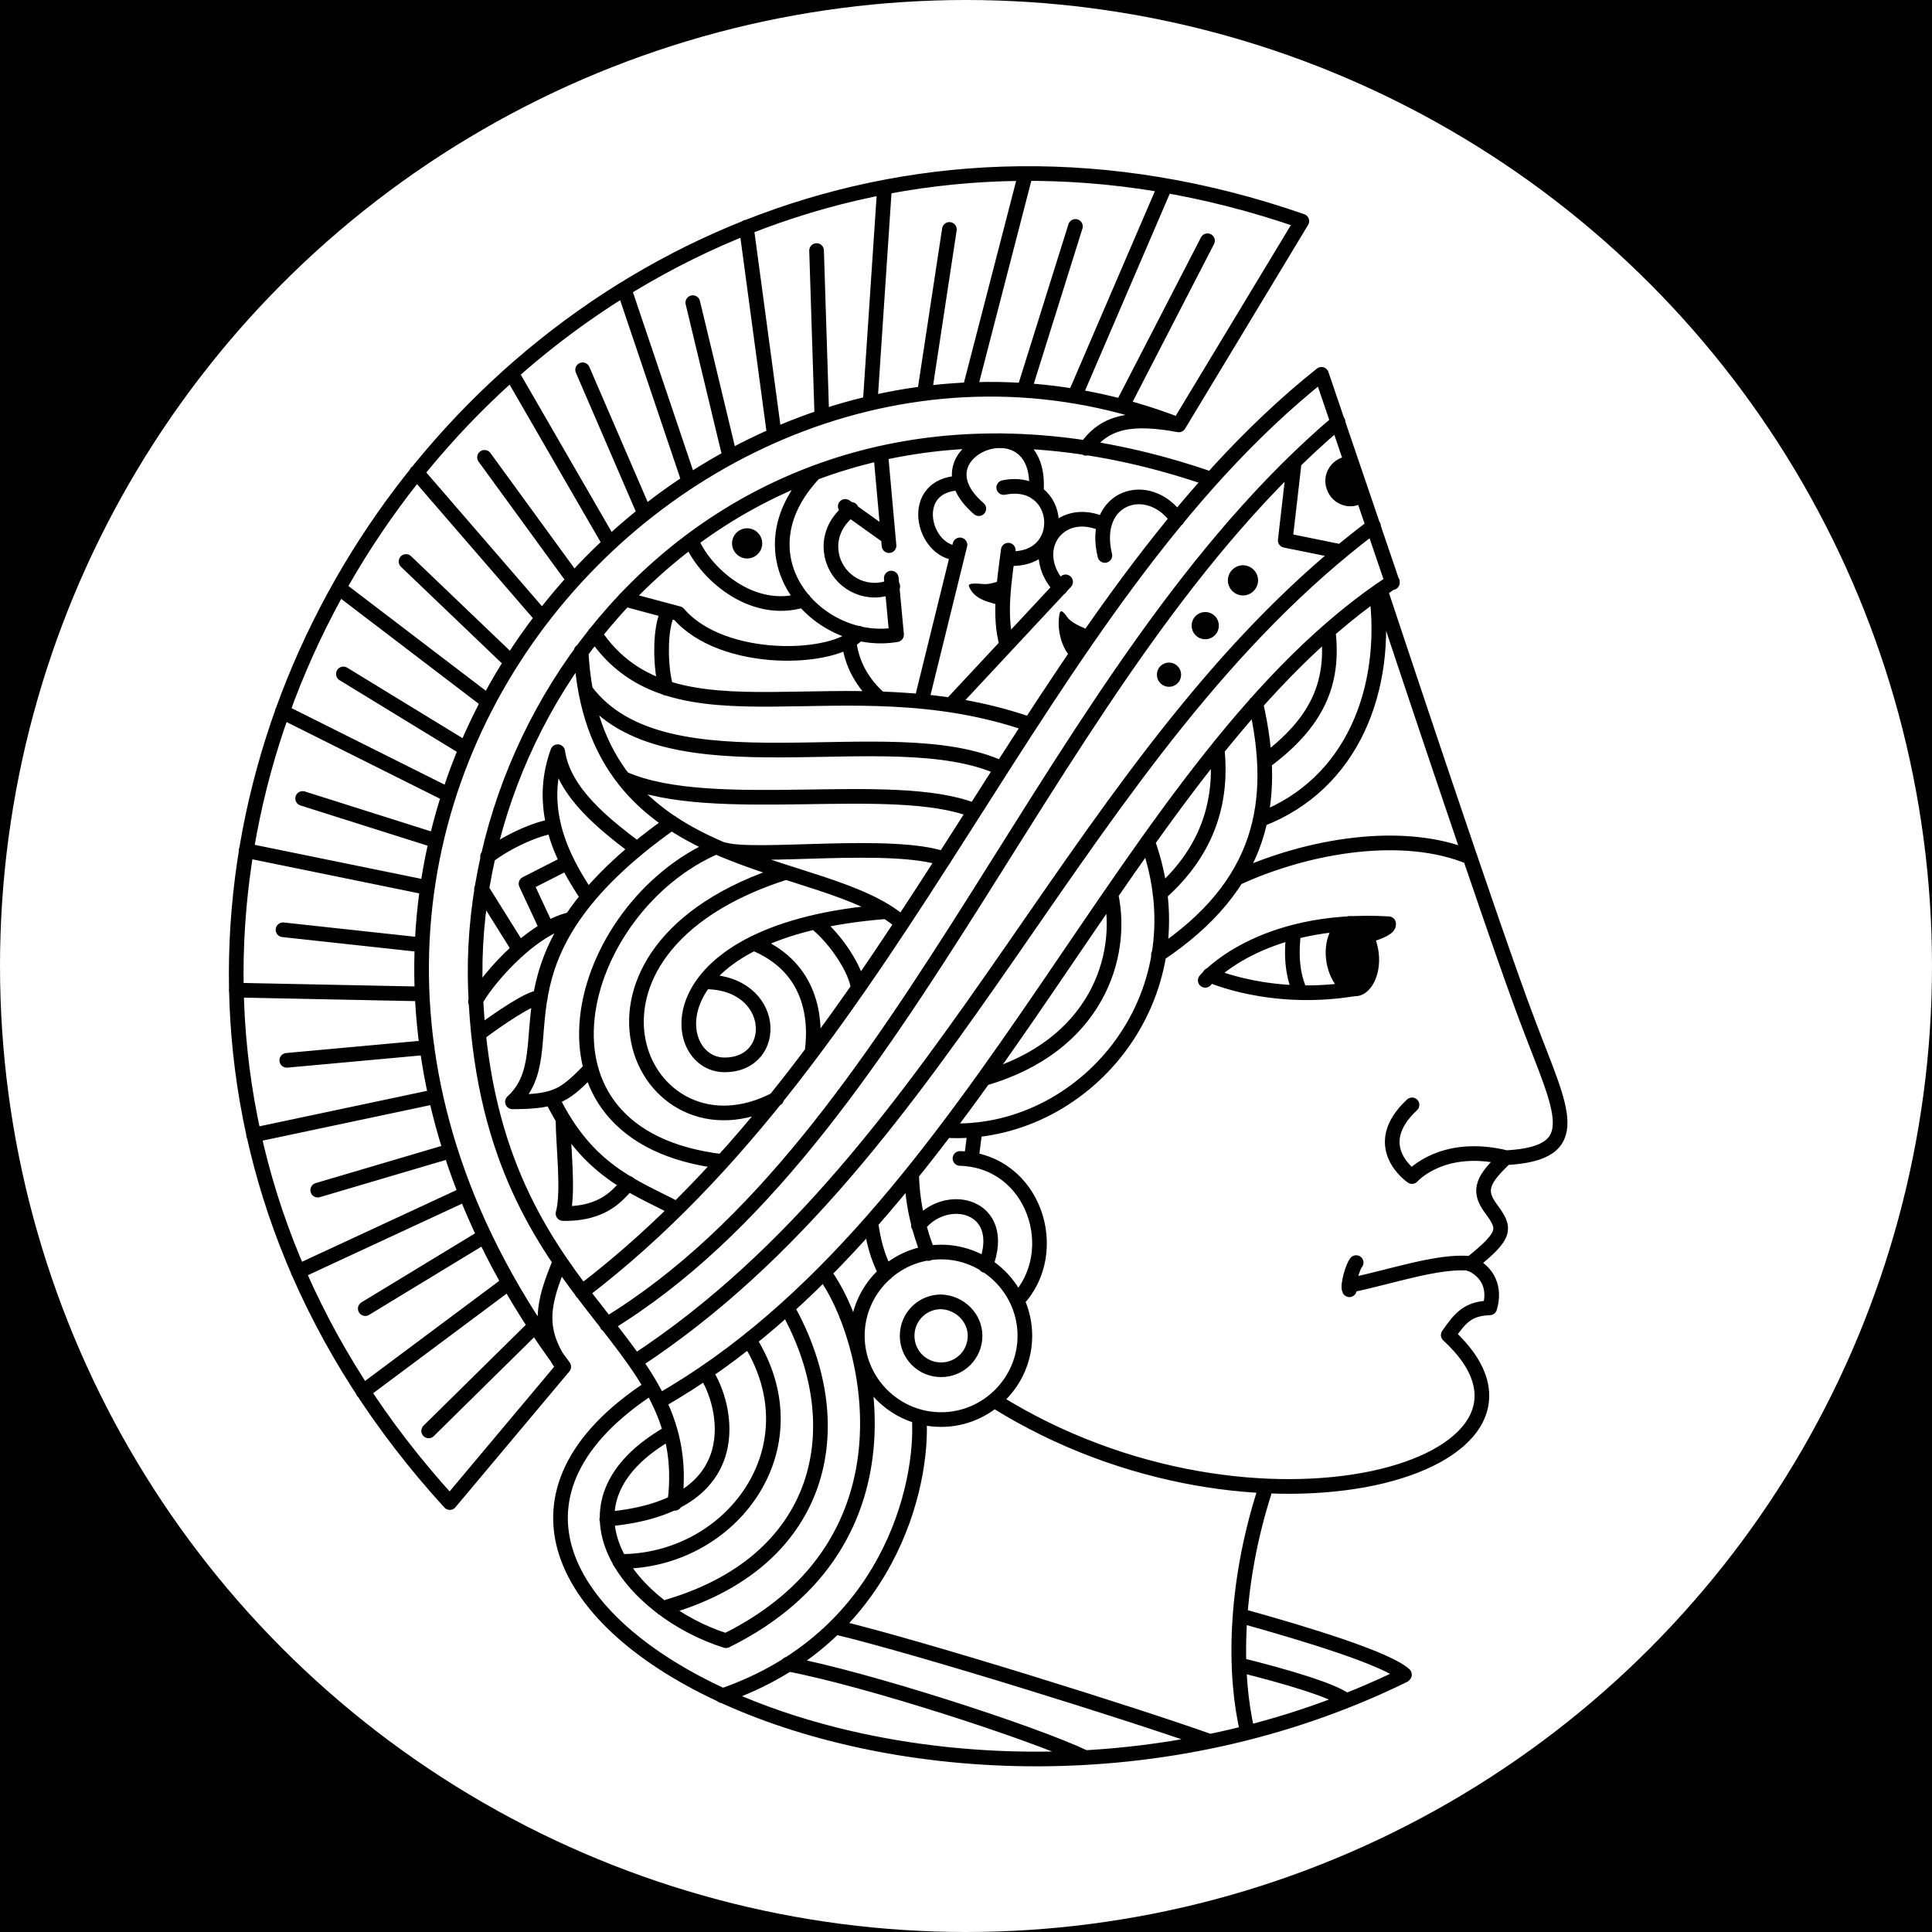 <?xml version="1.0" encoding="utf-8"?>
<!-- Generator: Adobe Illustrator 26.3.1, SVG Export Plug-In . SVG Version: 6.00 Build 0)  -->
<svg version="1.1" id="affiliation" xmlns="http://www.w3.org/2000/svg" xmlns:xlink="http://www.w3.org/1999/xlink" x="0px"
	 y="0px" viewBox="0 0 256 256" style="enable-background:new 0 0 256 256;" xml:space="preserve">
<style type="text/css">
	.st0{fill:#FFFFFF;}
	.st1{display:none;fill:#FFFFFF;}
	.st2{fill:none;stroke:#000000;stroke-width:1.942;stroke-linecap:round;stroke-linejoin:round;stroke-miterlimit:4.183;}
</style>
<rect id="black" width="256" height="256"/>
<circle id="background_x5F_circle" class="st0" cx="128" cy="128" r="128"/>
<path id="background_x5F_rectangle" class="st1" d="M206.9,256H49.1C22.1,256,0,233.9,0,206.9V49.1C0,22.1,22.1,0,49.1,0H207
	c27,0,49.1,22.1,49.1,49.1V207C256,233.9,233.9,256,206.9,256z"/>
<g id="logo_00000169557994799884142440000017718490564280908447_">
	<g>
		<path d="M101,72c0,1.1-0.9,2-2,2c-1.1,0-2-0.9-2-2c0-1.1,0.9-2,2-2C100.1,70,101,70.9,101,72"/>
		<path d="M133.1,76.8c-0.8,0.2-1.7,0.6-2.6,0.6c-0.3,0-2.4-0.3-2.1,0.3c0.7,1.8,2.7,2.1,4.5,2.6C132.9,80.2,133,77.9,133.1,76.8"/>
		<path d="M144.7,83.7L144.7,83.7c-1-0.5-2.3-0.9-3.1-1.7c-0.2-0.2-1-1.6-1.2-0.7c-0.4,2,0.2,4.7,1.8,6.1
			C142.2,87.4,143.9,84.9,144.7,83.7"/>
		<path d="M156.5,89.4c0,0.9-0.7,1.6-1.6,1.6s-1.6-0.7-1.6-1.6c0-0.9,0.7-1.6,1.6-1.6S156.5,88.5,156.5,89.4"/>
		<path d="M166.7,76.9c0,1.1-0.9,2-2,2c-1.1,0-2-0.9-2-2c0-1.1,0.9-2,2-2C165.8,74.9,166.7,75.8,166.7,76.9"/>
		<path d="M161.5,82.9c0,1-0.8,1.8-1.8,1.8c-1,0-1.8-0.8-1.8-1.8c0-1,0.8-1.8,1.8-1.8C160.7,81.1,161.5,81.9,161.5,82.9"/>
		<path d="M180,66.9c-1.7,0.6-3.6-0.3-4.2-2.1c-0.6-1.7,0.3-3.6,2.1-4.2l0.9-0.2l2.1,6.1C180.9,66.5,180,66.9,180,66.9z"/>
		<path d="M182.7,126.4c0.3,2.9-1.1,5.5-3,5.6c-1.9,0.2-3.7-2.1-4-5c-0.3-2.9,1.1-5.4,3-5.6C180.7,121.3,182.4,123.5,182.7,126.4"/>
		<path class="st2" d="M156.2,56.3l16.3-27C69.9-6.4-14.9,117.5,59.6,199.1l15.1-18C21.1,109,92.5,31.5,156.2,56.3z M160.5,63.5
			C100.9,42.8,61.4,89.1,63,131.2c1.6,42.1,29.5,44.8,26.4,68 M86.3,183.8c-42.4,27.6,36,69.4,99.7,38.2 M175.1,49.6
			c-38.4,30.6-55.3,89.1-98,121.6 M175.1,49.6l9.4,27.6 M177.3,55.9c-38.6,32.8-56.5,95-96.9,119.6 M182,69.7
			c-39.6,29.8-55.4,82.9-97.8,110.7 M184.5,77.1c-35.6,23.3-54.2,84.2-97.2,108.6 M160,31.9l-11.3,21.9 M154.4,24.6l-12,27.9
			 M142.5,30l-6.8,21.7 M135.9,23l-7.4,28.6 M125.8,30.4l-3.3,21.7 M117.2,24.9l-1.9,28.5 M108.2,33.2l0.7,22 M98.9,30.1l3.7,27.5
			 M91.8,40.1l4.9,20.4 M82.7,38.3l8.6,25.5 M77.2,49l8.2,19 M67.8,49.5L80.8,72 M64.2,60.6L76,76.8 M55.2,62.6l16.6,19.2
			 M53.8,74.4l13.9,13.3 M44.9,77.9L64.7,93 M45.5,89.3l16.2,9.9 M37.4,94.3l22,11 M40.1,105.8l17.7,5.6 M32.6,112.7l24,4.9
			 M37.5,123.2l18.4,2 M31.3,131.2l24.6,0.5 M38,140.5l18.6-1.7 M33.6,150.4l24.1-5.1 M42.1,157.7l17.6-5.2 M39.5,168.5l22.2-10.3
			 M48.4,173.4l15.8-9.6 M48.1,184.4L67.4,170 M56.8,189.6l14.1-13.9 M156.2,56.3c-6-1.1-9.8-0.6-12.3,3.1 M74.2,167.2
			c-2.3,5.5-3.1,9,0.4,13.9 M78.8,84c10.6,15.8,32.8,3.3,57.7,12 M77,86.3c1.5,30.3,31.9,26.7,42.5,36 M132.7,101.8
			c-14.7-6.8-44.6,3.8-55.1-10.3 M129.1,107.4c-10.8-4.3-34.7,0.9-46.4-4.2 M125.1,113.8c-7-2.4-24.8,0-29.1-1.2 M117.8,72.3
			l-1.1-12.2 M118.8,84.1l-0.7-7.5 M112,67.1l5.6,4 M118.3,77.7c-0.7,0.3-1.6,0.5-2.4,0.5c-3.2,0-5.8-2.6-5.8-5.8
			c0-2,1.1-3.8,2.7-4.9 M118.8,84.1c-10.4,1.8-21.4-10.3-10.9-21.4 M106.5,79.5c-7,2.2-13.3-3.8-14.9-7.9 M89.9,81.3l-7.1-1.9
			 M89.9,81.3c5.8,6.8,20.8,6.3,23.9,2.6 M112.5,84.9c0.2,2.2,1.2,5.1,4,7.6 M88.6,81c-1.3,2-1.1,8-0.3,10.2 M127.2,72.2l-5.1,20.7
			 M141.2,77.1L126,93.4 M133.6,72.9c-0.5,4-1.3,8.6-0.2,12.5 M133,64.6c7.9-1.6,8.8,10,0.5,9.4 M129.7,67.4
			c-9.1-7.8,8.7-14.6,7.6-2.1 M127.2,64c-7,0.2-5,9.1-0.3,9.3 M146.4,73.6c-1.9-7.8,5.8-10.3,9.6-4.8 M146.3,69.5
			c-6-2.8-10.4,3.4-5.8,8.4 M171.5,61.2l-1.2,10.4l7.4,1.5 M182.9,78.2c0,0,15.2,45.9,19.7,57.6c4.3,11.4,7.7,17-3,17.6
			c-8.5-2.1-12.5,2.5-12.5,2.5s-5.9-4,0-9.5 M194.8,167.5c4.9-3.9,4.7-4.7,2.8-7.3c-2-2.6-0.9-4.1,1.9-6.8 M178.9,170.3
			c5.4-1.1,11.6-3.3,15.9-2.9 M147.2,118.5c1.8,8.2-1.9,20.1-16.8,24.4 M152.1,111.6c7.4,20.8-8.8,39.2-26.7,38.2 M129.2,177
			c0,2.5-2,4.5-4.5,4.5c-2.5,0-4.5-2-4.5-4.5c0-2.5,2-4.5,4.5-4.5C127.2,172.6,129.2,174.6,129.2,177z M135.8,177
			c0,6.1-5,11.1-11.1,11.1s-11.1-5-11.1-11.1c0-6.1,5-11.1,11.1-11.1S135.8,170.9,135.8,177z M96.2,217.4
			c-12.5-3.9-24.2-18.1-7.4-27.6 M93.5,181.9c2.7,3.9,6.4,17.7-13.1,19.4 M99.3,177.6c9,14.3-2.5,29.4-17.2,29.3 M104.3,173.3
			c8.9,15.8,4.8,33.9-16.5,39.8 M96.2,217.4c26.5-13.1,18.9-40.8,13-48.7 M121.8,187.8c0.6,9.1-4.1,29.3-26.1,36.9 M104.4,220.5
			c10.2,1.9,32.2,9,39.2,12.3 M110.7,215.6c11.3,2.7,39.7,11.6,49.5,15.1 M131.8,185.6c34.8,21.8,78.8,8.5,60.1-8.7
			c1.6-2.3,2.6-3.5,5.5-3.6c0.8-2.7-0.3-4.8-2.5-5.8 M167.5,197.8c-4,12.6-4,24.2-2.2,31.7 M164.4,214.1c9,2.5,19.4,5.7,21.7,7.8
			 M178.3,225.3c-1.6-1.3-8-3.2-14.1-4.7 M115.4,162.1c0.3,2.1,0.8,4.4,2,6.6 M120.8,155.7c0.1,4.1,1.1,7.7,2.2,10.4 M121.7,162.4
			c3.6-4.7,12-2.8,8.9,5.3 M127.2,153.5c9.9,0.3,13.7,12.4,7.6,18.8 M129.2,149.7l-0.5,3.9 M153.7,118.4c6.8-6,8.2-12.8,7.6-19
			 M166.4,93.2c3,13.1,0.9,24.1-12.9,33.3 M176,83.7c0.8,6.9-1.5,12.1-8.4,17.2 M182.4,78.6c1.6,12.6-3.1,25.3-15.4,30 M164,116.3
			c9.4-4.3,22-6.4,30.8-2.7 M160.3,129.2c0,0,8.1,3.7,19.3,1.8 M171.4,123.7c-0.4,3.4,0,5.8,0.9,7.8 M94.9,112.2
			c-18.6,8-27.2,38.4,0.8,41.7 M104.1,115.6c-32.5,10.3-19.1,39.5-1.2,30 M117.4,120.8c-31.1,2.4-28.9,20.3-21.4,20.3
			c7.4,0,7-11-2.6-11 M99.9,125c7.1,2.9,8.4,9.1,7.7,14.4 M108,122.2c2.9,2.3,5.5,6.5,5.7,8.7 M89,109c-25.6,18.1-13.6,30.1-21.1,37
			c6.1,0,7-1,10.4-4.4 M84.4,112.5c-4.2-3.2-9.7-7.4-10.5-12.9c-3.1,8.5,1.6,15.6,4,19.3 M73.1,145.5c4.7,9.7,10.9,11.7,16.6,14.7
			 M74.6,148.3c0,3.3,0.8,9.7,0,12.5c5.6,0.1,7.4-2.7,8.7-4 M63.4,137c2.4-1.8,7-5,8.2-4.8 M63,132.7c0.8-1.9,6.9-9.6,12.7-10.9
			 M63.8,117.8l5,8 M72.5,123.1l-2.8-6l5.5-2.8 M64.6,113.5c2.9-2.2,6.8-3.8,8.7-4 M159.7,129.9c0,0,7.1-8.5,24.3-7.5 M181.1,124
			c1-0.3,2.9-0.9,2.9-1.5l-5.2,0 M179.7,167.3c-0.4,0.4-1.2,3-0.9,3.6"/>
	</g>
</g>
</svg>

